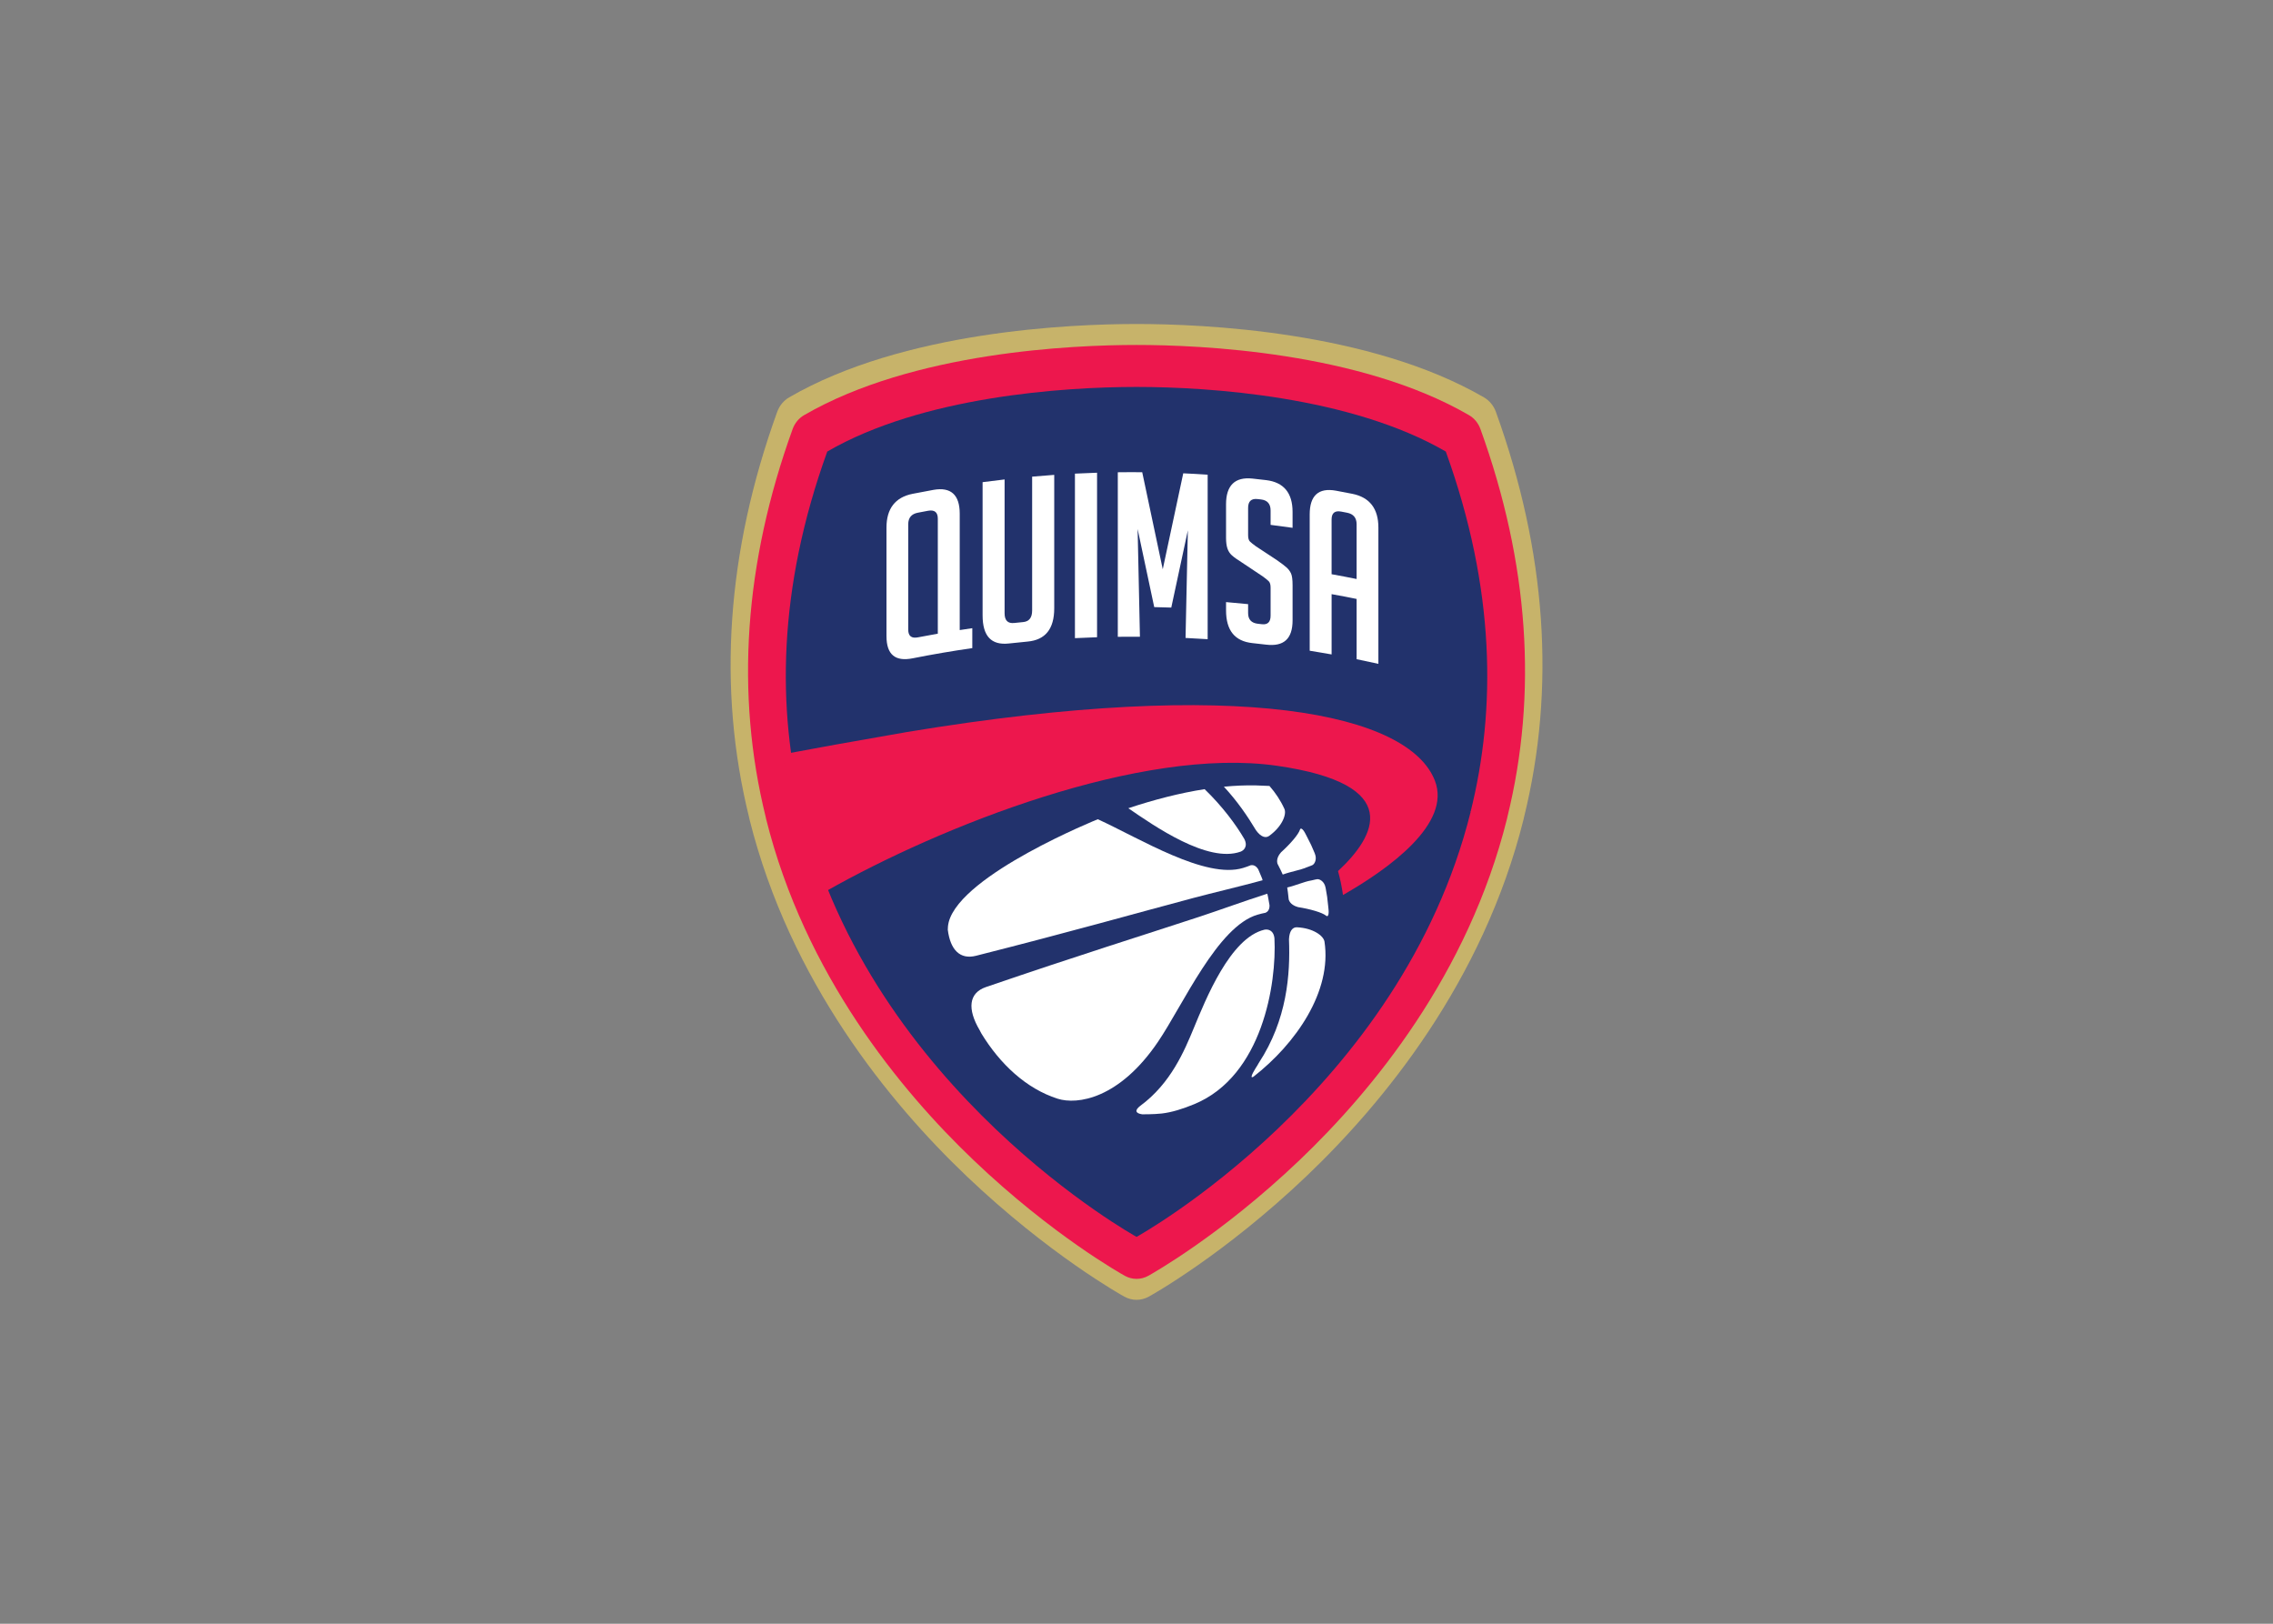 <svg clip-rule="evenodd" fill-rule="evenodd" stroke-linejoin="round" stroke-miterlimit="2" viewBox="0 0 560 400" xmlns="http://www.w3.org/2000/svg"><rect x="0" y="0" width="560" height="400" fill="#808080" stroke="none"/><g fill-rule="nonzero" transform="matrix(2.139 0 0 2.139 157.391 77.844)"><path d="m98.716 11.043c-.258-.714-.746-1.308-1.381-1.674-13.142-7.624-32.356-8.448-40.006-8.448-7.652 0-26.871.824-40.014 8.449-.631.366-1.122.959-1.379 1.674-5.821 16.112-6.912 31.816-3.241 46.681.014.077.031.153.049.231 4.673 18.721 16.165 32.673 24.982 41.081 9.504 9.063 17.848 13.713 18.199 13.904.439.244.922.366 1.403.366.482 0 .963-.122 1.404-.366.35-.191 8.692-4.842 18.196-13.905 8.816-8.407 20.306-22.359 24.979-41.08.02-.078.035-.154.05-.231 3.67-14.866 2.578-30.57-3.241-46.682z" fill="#c7b36a"/><path d="m96.937 13.022c-.246-.683-.714-1.251-1.319-1.603-12.579-7.296-30.968-8.084-38.289-8.084-7.324 0-25.716.788-38.294 8.084-.607.352-1.074.919-1.322 1.603-5.572 15.419-6.614 30.45-3.101 44.676.013.073.028.147.046.22 4.473 17.916 15.471 31.271 23.91 39.317 9.095 8.674 17.082 13.123 17.416 13.309.421.232.883.349 1.343.349s.922-.116 1.344-.349c.335-.186 8.318-4.635 17.413-13.309 8.439-8.047 19.436-21.401 23.907-39.317.019-.072.034-.147.047-.22 3.514-14.227 2.47-29.257-3.101-44.676z" fill="#ed174d"/><path d="m92.945 15.611c-10.921-6.336-27.127-7.44-35.617-7.44-8.489 0-24.702 1.104-35.625 7.44-5.722 15.84-5.804 29.696-2.856 41.488h.097c-.063.019-.097.03-.097.03 8.017 32.113 38.479 48.928 38.479 48.928s30.46-16.814 38.476-48.928c0 0-.036-.011-.101-.03h.101c2.948-11.794 2.867-25.647-2.857-41.488z" fill="#22326c"/><path d="m38.408 38.249c-2.293.33-4.579.72-6.854 1.172-2.023.406-3.03-.421-3.03-2.553v-12.509c0-2.16.998-3.479 3.003-3.879.803-.161 1.606-.312 2.412-.456 2.011-.358 3.021.579 3.021 2.741v13.406c.483-.075.965-.147 1.449-.217-.001.765-.001 1.53-.001 2.295zm-3.972-1.663v-13.247c0-.739-.376-1.044-1.128-.907-.393.073-.786.147-1.179.224-.734.143-1.1.588-1.1 1.326v12.139c0 .741.375 1.032 1.126.886.761-.147 1.52-.287 2.281-.421z" fill="#fff"/><path d="m47.845 18.298v15.359c0 2.395-1.026 3.65-3.072 3.839-.714.067-1.429.14-2.143.219-2.026.226-3.036-.832-3.036-3.245v-15.333c.844-.112 1.688-.217 2.534-.313v15.412c0 .827.369 1.197 1.11 1.119.343-.036.687-.071 1.031-.105.688-.066 1.032-.51 1.032-1.336v-15.412c.848-.078 1.695-.145 2.544-.204z" fill="#fff"/><path d="m50.23 37.102v-18.947c.849-.044 1.697-.079 2.548-.105v18.947c-.851.027-1.699.062-2.548.105z" fill="#fff"/><path d="m60.345 29.169c.786-3.691 1.574-7.375 2.36-11.051.936.042 1.873.094 2.812.158v18.947c-.85-.057-1.697-.105-2.547-.145.089-4.131.178-8.26.266-12.391-.636 2.96-1.273 5.924-1.909 8.893-.655-.022-1.31-.04-1.964-.053-.638-3.004-1.275-6.002-1.913-8.995.088 4.135.176 8.27.266 12.405-.85-.006-1.701-.003-2.549.008v-18.948c.938-.012 1.875-.014 2.813-.005.788 3.717 1.577 7.444 2.365 11.177z" fill="#fff"/><path d="m72.766 24.057v-1.662c0-.756-.368-1.182-1.11-1.268-.131-.014-.264-.03-.396-.044-.723-.081-1.084.262-1.084 1.019v3.141c0 .353.071.597.213.734.14.138.369.32.687.549.803.52 1.602 1.046 2.403 1.581.526.368.899.652 1.119.849.221.198.393.424.514.679.124.255.186.717.186 1.385v4.038c-.002 2.132-1.019 3.038-3.061 2.791-.518-.062-1.038-.12-1.558-.176-2.028-.215-3.044-1.448-3.044-3.774v-.949c.848.071 1.693.149 2.541.236v1.03c0 .74.378 1.146 1.136 1.231.15.016.3.034.45.05.668.079 1.004-.249 1.004-.988v-3.22c0-.352-.071-.598-.212-.738s-.369-.327-.686-.557c-.803-.542-1.604-1.077-2.406-1.604-.529-.333-.913-.605-1.151-.82-.238-.214-.411-.479-.517-.796-.106-.316-.158-.722-.159-1.214v-3.879c0-2.162 1.016-3.172 3.044-2.956.527.056 1.056.116 1.584.179 2.025.246 3.032 1.484 3.034 3.645v1.847c-.844-.122-1.688-.234-2.531-.339z" fill="#fff"/><path d="m79.793 38.976c-.84-.151-1.681-.293-2.523-.427v-15.702c0-2.161 1.011-3.095 3.021-2.729.631.116 1.257.236 1.886.361 2.008.4 3.004 1.719 3.005 3.879v15.703c-.834-.187-1.669-.365-2.508-.535v-6.94c-.957-.195-1.918-.378-2.88-.551-.001 2.313-.001 4.628-.001 6.941zm2.88-8.686v-6.307c0-.738-.365-1.183-1.099-1.326-.228-.044-.453-.088-.68-.131-.733-.138-1.102.168-1.102.906v6.307c.963.173 1.923.356 2.881.551z" fill="#fff"/><path d="m91.69 53.516c-2.981-7.693-22.274-11.984-60.77-5.609-6.377 1.104-11.022 1.946-14.399 2.584.99 4.389 3.257 11.896 4.998 15.777 13.224-7.508 36.324-16.709 51.963-14.47 14.814 2.121 11.336 8.147 7.049 12.129.237.847.433 1.765.574 2.757 5.359-3.066 12.501-8.23 10.585-13.168z" fill="#ed174d"/><g fill="#fff"><path d="m63.88 67.022c2.217-.591 5.312-1.312 7.961-2.035-.012-.04-.016-.082-.025-.124 0 0-.157-.423-.472-1.137-.278-.46-.618-.513-.858-.474-.276.112-.568.22-.888.315-4.315 1.317-11.881-3.388-16.732-5.611 0 0-15.706 6.327-17.17 11.831-.087.359-.112.659-.111.889.292 2.347 1.423 3.468 3.251 3.006 11.06-2.8 18.315-4.868 25.044-6.66z"/><path d="m69.309 61.691c.354-.129.88-.594.425-1.469-.955-1.642-2.537-3.771-4.568-5.729-2.845.444-5.803 1.205-8.789 2.197 2.987 2.045 9.149 6.356 12.932 5.001z"/><path d="m72.604 59.874c1.519-1.104 2.029-2.501 1.751-3.114-.437-.962-1.021-1.839-1.719-2.636-.488-.03-1.001-.05-1.539-.062-1.201-.028-2.443.026-3.712.149 1.548 1.662 2.74 3.415 3.691 5.004.556.782 1.114.957 1.528.659z"/><path d="m73.554 63.069c.314.598.515 1.04.611 1.259.999-.361 1.969-.497 2.711-.816h-.005s.508-.188.521-.191c.07-.029.137-.06.205-.088.251-.141.528-.671.268-1.308-.013-.026-.02-.053-.028-.078-.251-.627-.534-1.234-.851-1.818-.065-.132-.125-.242-.205-.398-.308-.611-.575-.726-.638-.459-.18.55-1.119 1.643-2.166 2.582-.256.291-.573.783-.423 1.315z"/><path d="m71.268 68.949c.318-.094.621-.164.915-.221.223-.1.479-.329.459-.865-.124-.771-.226-1.21-.226-1.21-.015-.04-.033-.077-.044-.119-2.617.844-5.602 1.929-7.779 2.646-6.615 2.175-13.822 4.408-24.616 8.106-1.968.674-2.176 2.498-.719 4.971.078.135.139.25.184.353 2.162 3.551 5.185 6.375 8.786 7.531 2.276.729 7.109.022 11.564-6.543 2.904-4.277 6.868-13.317 11.476-14.649z"/><path d="m73.21 71.677c-.097-.979-.792-1.083-1.161-.997-3.942.939-6.765 8.042-8.137 11.349-1.052 2.532-2.619 6.345-6.167 8.944-.671.52-.531.854.229.967 0 0 1.351.011 2.257-.093 1.143-.131 2.412-.524 3.75-1.079 7.869-3.258 9.491-13.941 9.229-19.091z"/><path d="m75.804 70.401c-.509-.025-.88.428-.92 1.385.156 4.002-.2 9.253-3.49 14.258-.093.166-.165.289-.165.289s-1.102 1.653-.443 1.282c4.902-3.816 9.062-9.842 8.188-15.563-.103-.666-1.297-1.559-3.17-1.651z"/><path d="m79.437 68.323c-.02-.175-.03-.299-.047-.446-.054-.66-.148-1.325-.281-1.989-.007-.022-.014-.051-.019-.078-.131-.676-.651-.969-.94-.95-.07.015-.145.025-.221.039-.01.003-.539.125-.539.125s.002-.002.004-.005c-.794.139-1.682.555-2.715.799.037.236.112.715.174 1.389.166.527.7.766 1.074.87 1.39.216 2.771.618 3.223.98.2.189.36-.053.287-.734z"/></g></g></svg>